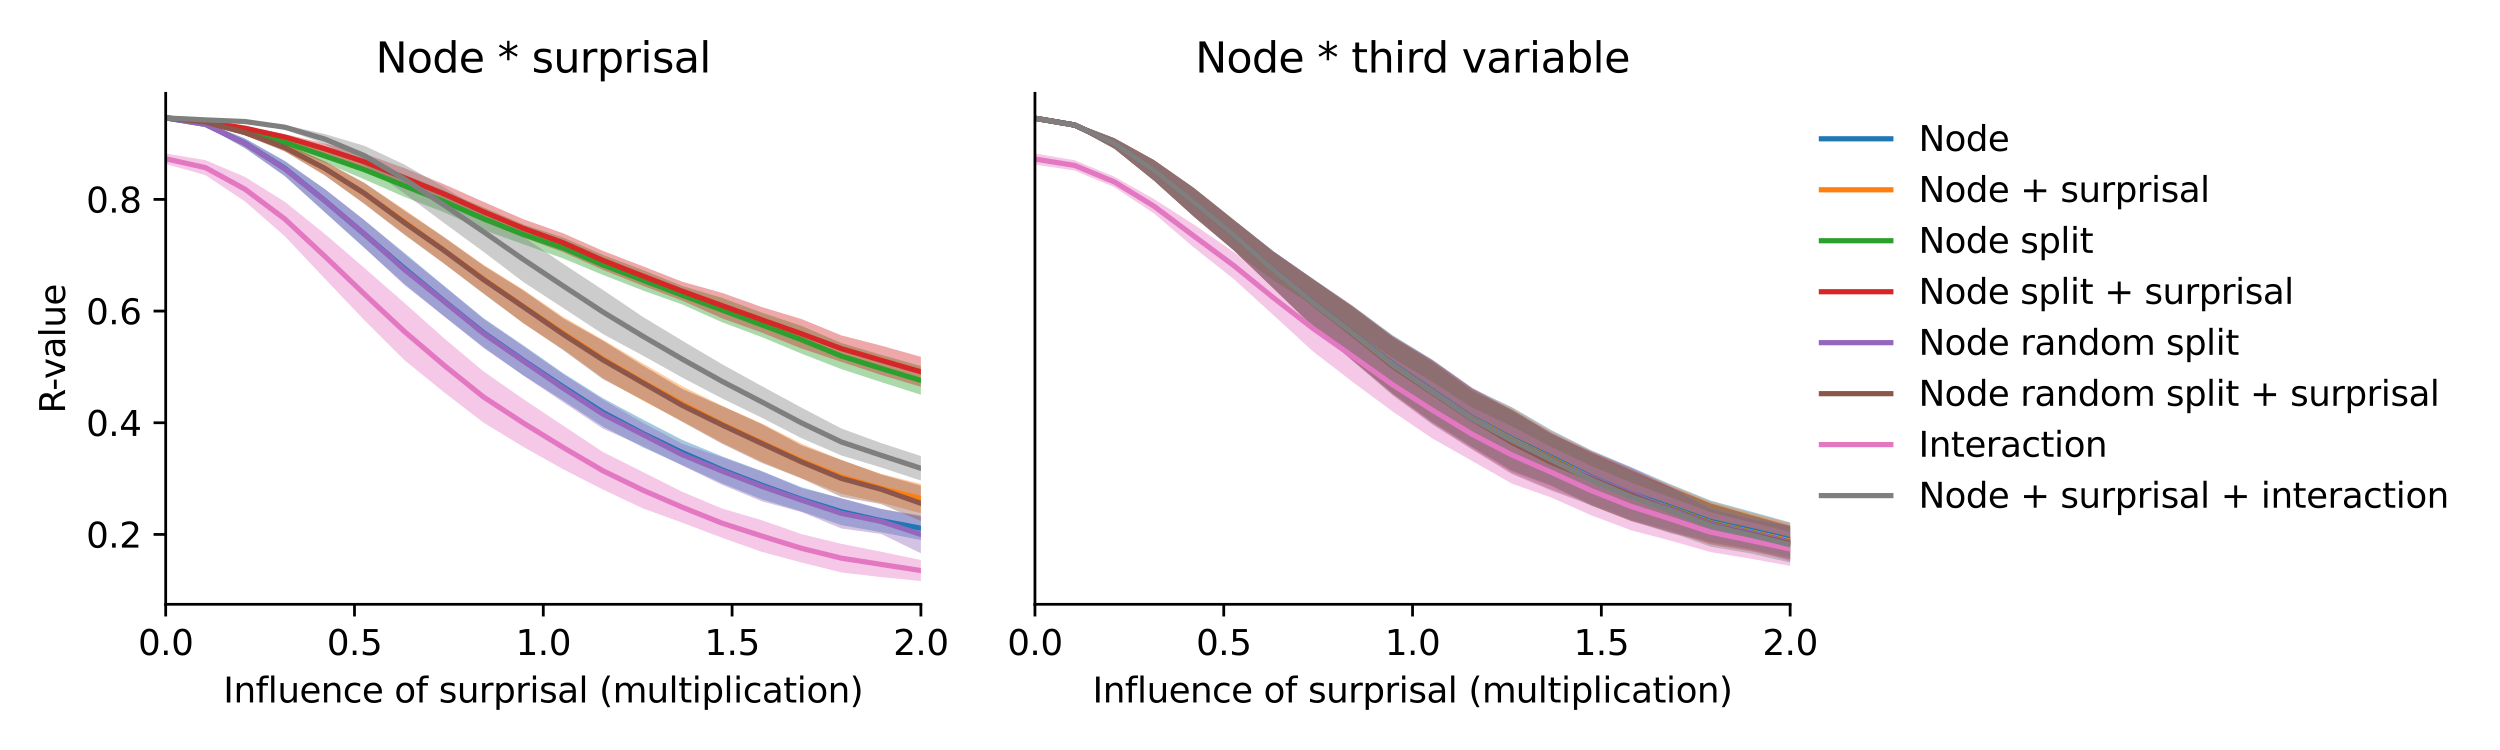 <?xml version="1.0" encoding="utf-8" standalone="no"?>
<!DOCTYPE svg PUBLIC "-//W3C//DTD SVG 1.1//EN"
  "http://www.w3.org/Graphics/SVG/1.1/DTD/svg11.dtd">
<svg xmlns:xlink="http://www.w3.org/1999/xlink" width="720pt" height="216pt" viewBox="0 0 720 216" xmlns="http://www.w3.org/2000/svg" version="1.1">
 <defs>
  <style type="text/css">*{stroke-linejoin: round; stroke-linecap: butt}</style>
 </defs>
 <g id="figure_1">
  <g id="patch_1">
   <path d="M 0 216 
L 720 216 
L 720 0 
L 0 0 
z
" style="fill: #ffffff"/>
  </g>
  <g id="axes_1">
   <g id="patch_2">
    <path d="M 47.72 174.04 
L 265.215 174.04 
L 265.215 26.88 
L 47.72 26.88 
z
" style="fill: #ffffff"/>
   </g>
   <g id="PolyCollection_1">
    <path d="M 47.72 33.569 
L 47.72 34.308 
L 59.167 36.345 
L 70.614 42.668 
L 82.061 50.699 
L 93.508 61.054 
L 104.956 71.423 
L 116.403 81.722 
L 127.85 91.022 
L 139.297 100.034 
L 150.744 108.112 
L 162.191 115.352 
L 173.638 122.841 
L 185.085 128.809 
L 196.532 133.97 
L 207.979 139.219 
L 219.427 143.806 
L 230.874 147.324 
L 242.321 151.231 
L 253.768 153.298 
L 265.215 155.535 
L 265.215 148.738 
L 265.215 148.738 
L 253.768 146.617 
L 242.321 143.536 
L 230.874 140.336 
L 219.427 135.69 
L 207.979 131.434 
L 196.532 126.725 
L 185.085 120.812 
L 173.638 114.683 
L 162.191 107.467 
L 150.744 99.472 
L 139.297 91.658 
L 127.85 82.286 
L 116.403 72.762 
L 104.956 63.451 
L 93.508 54.424 
L 82.061 46.345 
L 70.614 39.923 
L 59.167 35.299 
L 47.72 33.569 
z
" clip-path="url(#p11eafd819b)" style="fill: #1f77b4; fill-opacity: 0.4"/>
   </g>
   <g id="PolyCollection_2">
    <path d="M 47.72 33.572 
L 47.72 34.327 
L 59.167 35.64 
L 70.614 38.911 
L 82.061 43.614 
L 93.508 50.459 
L 104.956 58.722 
L 116.403 67.405 
L 127.85 75.875 
L 139.297 84.464 
L 150.744 93.174 
L 162.191 100.61 
L 173.638 108.881 
L 185.085 115.382 
L 196.532 121.341 
L 207.979 127.499 
L 219.427 133.035 
L 230.874 137.721 
L 242.321 142.223 
L 253.768 144.82 
L 265.215 147.827 
L 265.215 139.372 
L 265.215 139.372 
L 253.768 136.485 
L 242.321 132.471 
L 230.874 127.794 
L 219.427 121.984 
L 207.979 116.859 
L 196.532 111.265 
L 185.085 104.636 
L 173.638 97.855 
L 162.191 91.251 
L 150.744 83.431 
L 139.297 76.295 
L 127.85 68.219 
L 116.403 60.306 
L 104.956 52.7 
L 93.508 46.479 
L 82.061 41.317 
L 70.614 37.475 
L 59.167 34.665 
L 47.72 33.572 
z
" clip-path="url(#p11eafd819b)" style="fill: #ff7f0e; fill-opacity: 0.4"/>
   </g>
   <g id="PolyCollection_3">
    <path d="M 47.72 33.578 
L 47.72 34.317 
L 59.167 35.813 
L 70.614 38.447 
L 82.061 42.184 
L 93.508 46.828 
L 104.956 51.656 
L 116.403 56.684 
L 127.85 61.132 
L 139.297 66.247 
L 150.744 70.368 
L 162.191 74.44 
L 173.638 79.176 
L 185.085 83.638 
L 196.532 87.702 
L 207.979 92.818 
L 219.427 97.103 
L 230.874 101.869 
L 242.321 106.315 
L 253.768 110.044 
L 265.215 113.697 
L 265.215 105.427 
L 265.215 105.427 
L 253.768 102.183 
L 242.321 98.79 
L 230.874 93.866 
L 219.427 90.045 
L 207.979 85.796 
L 196.532 82.373 
L 185.085 77.741 
L 173.638 73.413 
L 162.191 68.41 
L 150.744 64.667 
L 139.297 59.756 
L 127.85 54.928 
L 116.403 50.272 
L 104.956 46.092 
L 93.508 42.984 
L 82.061 39.809 
L 70.614 37.042 
L 59.167 35.002 
L 47.72 33.578 
z
" clip-path="url(#p11eafd819b)" style="fill: #2ca02c; fill-opacity: 0.4"/>
   </g>
   <g id="PolyCollection_4">
    <path d="M 47.72 33.577 
L 47.72 34.336 
L 59.167 35.542 
L 70.614 37.424 
L 82.061 40.301 
L 93.508 44.349 
L 104.956 48.919 
L 116.403 54.03 
L 127.85 58.637 
L 139.297 63.891 
L 150.744 68.43 
L 162.191 72.62 
L 173.638 77.735 
L 185.085 82.294 
L 196.532 86.604 
L 207.979 91.692 
L 219.427 95.793 
L 230.874 100.384 
L 242.321 104.233 
L 253.768 107.988 
L 265.215 111.406 
L 265.215 102.766 
L 265.215 102.766 
L 253.768 99.541 
L 242.321 96.596 
L 230.874 91.904 
L 219.427 88.441 
L 207.979 84.357 
L 196.532 81.153 
L 185.085 76.666 
L 173.638 72.246 
L 162.191 67.2 
L 150.744 63.137 
L 139.297 58.15 
L 127.85 53.045 
L 116.403 48.393 
L 104.956 44.267 
L 93.508 41.332 
L 82.061 38.65 
L 70.614 36.426 
L 59.167 34.658 
L 47.72 33.577 
z
" clip-path="url(#p11eafd819b)" style="fill: #d62728; fill-opacity: 0.4"/>
   </g>
   <g id="PolyCollection_5">
    <path d="M 47.72 33.587 
L 47.72 34.325 
L 59.167 36.36 
L 70.614 42.716 
L 82.061 50.777 
L 93.508 61.125 
L 104.956 71.355 
L 116.403 82.047 
L 127.85 91.082 
L 139.297 100.234 
L 150.744 108.18 
L 162.191 115.832 
L 173.638 123.438 
L 185.085 128.467 
L 196.532 134.118 
L 207.979 139.646 
L 219.427 144.373 
L 230.874 147.49 
L 242.321 152.198 
L 253.768 153.787 
L 265.215 159.355 
L 265.215 148.485 
L 265.215 148.485 
L 253.768 146.548 
L 242.321 143.492 
L 230.874 140.608 
L 219.427 135.806 
L 207.979 131.706 
L 196.532 127.823 
L 185.085 121.739 
L 173.638 115.105 
L 162.191 107.77 
L 150.744 99.762 
L 139.297 91.91 
L 127.85 82.419 
L 116.403 73.124 
L 104.956 63.386 
L 93.508 54.449 
L 82.061 46.507 
L 70.614 39.938 
L 59.167 35.308 
L 47.72 33.587 
z
" clip-path="url(#p11eafd819b)" style="fill: #9467bd; fill-opacity: 0.4"/>
   </g>
   <g id="PolyCollection_6">
    <path d="M 47.72 33.592 
L 47.72 34.344 
L 59.167 35.65 
L 70.614 38.943 
L 82.061 43.657 
L 93.508 50.485 
L 104.956 58.738 
L 116.403 67.57 
L 127.85 75.916 
L 139.297 84.645 
L 150.744 93.082 
L 162.191 100.85 
L 173.638 109.21 
L 185.085 115.191 
L 196.532 121.536 
L 207.979 127.832 
L 219.427 133.344 
L 230.874 137.82 
L 242.321 143.113 
L 253.768 145.192 
L 265.215 150.059 
L 265.215 139.868 
L 265.215 139.868 
L 253.768 136.629 
L 242.321 132.476 
L 230.874 128.295 
L 219.427 122.154 
L 207.979 116.974 
L 196.532 112.022 
L 185.085 105.272 
L 173.638 98.118 
L 162.191 91.682 
L 150.744 83.679 
L 139.297 76.506 
L 127.85 68.31 
L 116.403 60.607 
L 104.956 52.673 
L 93.508 46.477 
L 82.061 41.341 
L 70.614 37.481 
L 59.167 34.681 
L 47.72 33.592 
z
" clip-path="url(#p11eafd819b)" style="fill: #8c564b; fill-opacity: 0.4"/>
   </g>
   <g id="PolyCollection_7">
    <path d="M 47.72 44.223 
L 47.72 47.225 
L 59.167 50.441 
L 70.614 58.062 
L 82.061 68.071 
L 93.508 80.207 
L 104.956 92.248 
L 116.403 103.646 
L 127.85 112.962 
L 139.297 121.745 
L 150.744 128.717 
L 162.191 135.15 
L 173.638 140.985 
L 185.085 146.39 
L 196.532 150.546 
L 207.979 154.899 
L 219.427 158.946 
L 230.874 162.023 
L 242.321 164.865 
L 253.768 166.205 
L 265.215 167.351 
L 265.215 161.285 
L 265.215 161.285 
L 253.768 158.904 
L 242.321 156.635 
L 230.874 153.847 
L 219.427 149.835 
L 207.979 146.47 
L 196.532 141.671 
L 185.085 135.906 
L 173.638 130.177 
L 162.191 122.587 
L 150.744 114.963 
L 139.297 106.995 
L 127.85 97.388 
L 116.403 87.182 
L 104.956 77.191 
L 93.508 67.338 
L 82.061 58.14 
L 70.614 50.989 
L 59.167 46.12 
L 47.72 44.223 
z
" clip-path="url(#p11eafd819b)" style="fill: #e377c2; fill-opacity: 0.4"/>
   </g>
   <g id="PolyCollection_8">
    <path d="M 47.72 33.583 
L 47.72 34.344 
L 59.167 34.953 
L 70.614 35.34 
L 82.061 37.32 
L 93.508 41.481 
L 104.956 47.67 
L 116.403 55.677 
L 127.85 64.193 
L 139.297 72.56 
L 150.744 81.244 
L 162.191 88.711 
L 173.638 96.213 
L 185.085 102.382 
L 196.532 108.773 
L 207.979 114.77 
L 219.427 120.334 
L 230.874 126.227 
L 242.321 131.181 
L 253.768 134.647 
L 265.215 138.408 
L 265.215 131.339 
L 265.215 131.339 
L 253.768 127.607 
L 242.321 123.405 
L 230.874 117.418 
L 219.427 111.217 
L 207.979 104.914 
L 196.532 98.142 
L 185.085 91.218 
L 173.638 83.492 
L 162.191 75.977 
L 150.744 68.216 
L 139.297 61.006 
L 127.85 53.892 
L 116.403 47.367 
L 104.956 41.996 
L 93.508 38.594 
L 82.061 35.981 
L 70.614 34.673 
L 59.167 34.1 
L 47.72 33.583 
z
" clip-path="url(#p11eafd819b)" style="fill: #7f7f7f; fill-opacity: 0.4"/>
   </g>
   <g id="matplotlib.axis_1">
    <g id="xtick_1">
     <g id="line2d_1">
      <defs>
       <path id="m4881171d8a" d="M 0 0 
L 0 3.5 
" style="stroke: #000000; stroke-width: 0.8"/>
      </defs>
      <g>
       <use xlink:href="#m4881171d8a" x="47.72" y="174.04" style="stroke: #000000; stroke-width: 0.8"/>
      </g>
     </g>
     <g id="text_1">
      <!-- 0.0 -->
      <g transform="translate(39.768 188.638)scale(0.1 -0.1)">
       <defs>
        <path id="DejaVuSans-30" d="M 2034 4250 
Q 1547 4250 1301 3770 
Q 1056 3291 1056 2328 
Q 1056 1369 1301 889 
Q 1547 409 2034 409 
Q 2525 409 2770 889 
Q 3016 1369 3016 2328 
Q 3016 3291 2770 3770 
Q 2525 4250 2034 4250 
z
M 2034 4750 
Q 2819 4750 3233 4129 
Q 3647 3509 3647 2328 
Q 3647 1150 3233 529 
Q 2819 -91 2034 -91 
Q 1250 -91 836 529 
Q 422 1150 422 2328 
Q 422 3509 836 4129 
Q 1250 4750 2034 4750 
z
" transform="scale(0.016)"/>
        <path id="DejaVuSans-2e" d="M 684 794 
L 1344 794 
L 1344 0 
L 684 0 
L 684 794 
z
" transform="scale(0.016)"/>
       </defs>
       <use xlink:href="#DejaVuSans-30"/>
       <use xlink:href="#DejaVuSans-2e" x="63.623"/>
       <use xlink:href="#DejaVuSans-30" x="95.41"/>
      </g>
     </g>
    </g>
    <g id="xtick_2">
     <g id="line2d_2">
      <g>
       <use xlink:href="#m4881171d8a" x="102.094" y="174.04" style="stroke: #000000; stroke-width: 0.8"/>
      </g>
     </g>
     <g id="text_2">
      <!-- 0.5 -->
      <g transform="translate(94.142 188.638)scale(0.1 -0.1)">
       <defs>
        <path id="DejaVuSans-35" d="M 691 4666 
L 3169 4666 
L 3169 4134 
L 1269 4134 
L 1269 2991 
Q 1406 3038 1543 3061 
Q 1681 3084 1819 3084 
Q 2600 3084 3056 2656 
Q 3513 2228 3513 1497 
Q 3513 744 3044 326 
Q 2575 -91 1722 -91 
Q 1428 -91 1123 -41 
Q 819 9 494 109 
L 494 744 
Q 775 591 1075 516 
Q 1375 441 1709 441 
Q 2250 441 2565 725 
Q 2881 1009 2881 1497 
Q 2881 1984 2565 2268 
Q 2250 2553 1709 2553 
Q 1456 2553 1204 2497 
Q 953 2441 691 2322 
L 691 4666 
z
" transform="scale(0.016)"/>
       </defs>
       <use xlink:href="#DejaVuSans-30"/>
       <use xlink:href="#DejaVuSans-2e" x="63.623"/>
       <use xlink:href="#DejaVuSans-35" x="95.41"/>
      </g>
     </g>
    </g>
    <g id="xtick_3">
     <g id="line2d_3">
      <g>
       <use xlink:href="#m4881171d8a" x="156.468" y="174.04" style="stroke: #000000; stroke-width: 0.8"/>
      </g>
     </g>
     <g id="text_3">
      <!-- 1.0 -->
      <g transform="translate(148.516 188.638)scale(0.1 -0.1)">
       <defs>
        <path id="DejaVuSans-31" d="M 794 531 
L 1825 531 
L 1825 4091 
L 703 3866 
L 703 4441 
L 1819 4666 
L 2450 4666 
L 2450 531 
L 3481 531 
L 3481 0 
L 794 0 
L 794 531 
z
" transform="scale(0.016)"/>
       </defs>
       <use xlink:href="#DejaVuSans-31"/>
       <use xlink:href="#DejaVuSans-2e" x="63.623"/>
       <use xlink:href="#DejaVuSans-30" x="95.41"/>
      </g>
     </g>
    </g>
    <g id="xtick_4">
     <g id="line2d_4">
      <g>
       <use xlink:href="#m4881171d8a" x="210.841" y="174.04" style="stroke: #000000; stroke-width: 0.8"/>
      </g>
     </g>
     <g id="text_4">
      <!-- 1.5 -->
      <g transform="translate(202.89 188.638)scale(0.1 -0.1)">
       <use xlink:href="#DejaVuSans-31"/>
       <use xlink:href="#DejaVuSans-2e" x="63.623"/>
       <use xlink:href="#DejaVuSans-35" x="95.41"/>
      </g>
     </g>
    </g>
    <g id="xtick_5">
     <g id="line2d_5">
      <g>
       <use xlink:href="#m4881171d8a" x="265.215" y="174.04" style="stroke: #000000; stroke-width: 0.8"/>
      </g>
     </g>
     <g id="text_5">
      <!-- 2.0 -->
      <g transform="translate(257.263 188.638)scale(0.1 -0.1)">
       <defs>
        <path id="DejaVuSans-32" d="M 1228 531 
L 3431 531 
L 3431 0 
L 469 0 
L 469 531 
Q 828 903 1448 1529 
Q 2069 2156 2228 2338 
Q 2531 2678 2651 2914 
Q 2772 3150 2772 3378 
Q 2772 3750 2511 3984 
Q 2250 4219 1831 4219 
Q 1534 4219 1204 4116 
Q 875 4013 500 3803 
L 500 4441 
Q 881 4594 1212 4672 
Q 1544 4750 1819 4750 
Q 2544 4750 2975 4387 
Q 3406 4025 3406 3419 
Q 3406 3131 3298 2873 
Q 3191 2616 2906 2266 
Q 2828 2175 2409 1742 
Q 1991 1309 1228 531 
z
" transform="scale(0.016)"/>
       </defs>
       <use xlink:href="#DejaVuSans-32"/>
       <use xlink:href="#DejaVuSans-2e" x="63.623"/>
       <use xlink:href="#DejaVuSans-30" x="95.41"/>
      </g>
     </g>
    </g>
    <g id="text_6">
     <!-- Influence of surprisal (multiplication) -->
     <g transform="translate(64.321 202.317)scale(0.1 -0.1)">
      <defs>
       <path id="DejaVuSans-49" d="M 628 4666 
L 1259 4666 
L 1259 0 
L 628 0 
L 628 4666 
z
" transform="scale(0.016)"/>
       <path id="DejaVuSans-6e" d="M 3513 2113 
L 3513 0 
L 2938 0 
L 2938 2094 
Q 2938 2591 2744 2837 
Q 2550 3084 2163 3084 
Q 1697 3084 1428 2787 
Q 1159 2491 1159 1978 
L 1159 0 
L 581 0 
L 581 3500 
L 1159 3500 
L 1159 2956 
Q 1366 3272 1645 3428 
Q 1925 3584 2291 3584 
Q 2894 3584 3203 3211 
Q 3513 2838 3513 2113 
z
" transform="scale(0.016)"/>
       <path id="DejaVuSans-66" d="M 2375 4863 
L 2375 4384 
L 1825 4384 
Q 1516 4384 1395 4259 
Q 1275 4134 1275 3809 
L 1275 3500 
L 2222 3500 
L 2222 3053 
L 1275 3053 
L 1275 0 
L 697 0 
L 697 3053 
L 147 3053 
L 147 3500 
L 697 3500 
L 697 3744 
Q 697 4328 969 4595 
Q 1241 4863 1831 4863 
L 2375 4863 
z
" transform="scale(0.016)"/>
       <path id="DejaVuSans-6c" d="M 603 4863 
L 1178 4863 
L 1178 0 
L 603 0 
L 603 4863 
z
" transform="scale(0.016)"/>
       <path id="DejaVuSans-75" d="M 544 1381 
L 544 3500 
L 1119 3500 
L 1119 1403 
Q 1119 906 1312 657 
Q 1506 409 1894 409 
Q 2359 409 2629 706 
Q 2900 1003 2900 1516 
L 2900 3500 
L 3475 3500 
L 3475 0 
L 2900 0 
L 2900 538 
Q 2691 219 2414 64 
Q 2138 -91 1772 -91 
Q 1169 -91 856 284 
Q 544 659 544 1381 
z
M 1991 3584 
L 1991 3584 
z
" transform="scale(0.016)"/>
       <path id="DejaVuSans-65" d="M 3597 1894 
L 3597 1613 
L 953 1613 
Q 991 1019 1311 708 
Q 1631 397 2203 397 
Q 2534 397 2845 478 
Q 3156 559 3463 722 
L 3463 178 
Q 3153 47 2828 -22 
Q 2503 -91 2169 -91 
Q 1331 -91 842 396 
Q 353 884 353 1716 
Q 353 2575 817 3079 
Q 1281 3584 2069 3584 
Q 2775 3584 3186 3129 
Q 3597 2675 3597 1894 
z
M 3022 2063 
Q 3016 2534 2758 2815 
Q 2500 3097 2075 3097 
Q 1594 3097 1305 2825 
Q 1016 2553 972 2059 
L 3022 2063 
z
" transform="scale(0.016)"/>
       <path id="DejaVuSans-63" d="M 3122 3366 
L 3122 2828 
Q 2878 2963 2633 3030 
Q 2388 3097 2138 3097 
Q 1578 3097 1268 2742 
Q 959 2388 959 1747 
Q 959 1106 1268 751 
Q 1578 397 2138 397 
Q 2388 397 2633 464 
Q 2878 531 3122 666 
L 3122 134 
Q 2881 22 2623 -34 
Q 2366 -91 2075 -91 
Q 1284 -91 818 406 
Q 353 903 353 1747 
Q 353 2603 823 3093 
Q 1294 3584 2113 3584 
Q 2378 3584 2631 3529 
Q 2884 3475 3122 3366 
z
" transform="scale(0.016)"/>
       <path id="DejaVuSans-20" transform="scale(0.016)"/>
       <path id="DejaVuSans-6f" d="M 1959 3097 
Q 1497 3097 1228 2736 
Q 959 2375 959 1747 
Q 959 1119 1226 758 
Q 1494 397 1959 397 
Q 2419 397 2687 759 
Q 2956 1122 2956 1747 
Q 2956 2369 2687 2733 
Q 2419 3097 1959 3097 
z
M 1959 3584 
Q 2709 3584 3137 3096 
Q 3566 2609 3566 1747 
Q 3566 888 3137 398 
Q 2709 -91 1959 -91 
Q 1206 -91 779 398 
Q 353 888 353 1747 
Q 353 2609 779 3096 
Q 1206 3584 1959 3584 
z
" transform="scale(0.016)"/>
       <path id="DejaVuSans-73" d="M 2834 3397 
L 2834 2853 
Q 2591 2978 2328 3040 
Q 2066 3103 1784 3103 
Q 1356 3103 1142 2972 
Q 928 2841 928 2578 
Q 928 2378 1081 2264 
Q 1234 2150 1697 2047 
L 1894 2003 
Q 2506 1872 2764 1633 
Q 3022 1394 3022 966 
Q 3022 478 2636 193 
Q 2250 -91 1575 -91 
Q 1294 -91 989 -36 
Q 684 19 347 128 
L 347 722 
Q 666 556 975 473 
Q 1284 391 1588 391 
Q 1994 391 2212 530 
Q 2431 669 2431 922 
Q 2431 1156 2273 1281 
Q 2116 1406 1581 1522 
L 1381 1569 
Q 847 1681 609 1914 
Q 372 2147 372 2553 
Q 372 3047 722 3315 
Q 1072 3584 1716 3584 
Q 2034 3584 2315 3537 
Q 2597 3491 2834 3397 
z
" transform="scale(0.016)"/>
       <path id="DejaVuSans-72" d="M 2631 2963 
Q 2534 3019 2420 3045 
Q 2306 3072 2169 3072 
Q 1681 3072 1420 2755 
Q 1159 2438 1159 1844 
L 1159 0 
L 581 0 
L 581 3500 
L 1159 3500 
L 1159 2956 
Q 1341 3275 1631 3429 
Q 1922 3584 2338 3584 
Q 2397 3584 2469 3576 
Q 2541 3569 2628 3553 
L 2631 2963 
z
" transform="scale(0.016)"/>
       <path id="DejaVuSans-70" d="M 1159 525 
L 1159 -1331 
L 581 -1331 
L 581 3500 
L 1159 3500 
L 1159 2969 
Q 1341 3281 1617 3432 
Q 1894 3584 2278 3584 
Q 2916 3584 3314 3078 
Q 3713 2572 3713 1747 
Q 3713 922 3314 415 
Q 2916 -91 2278 -91 
Q 1894 -91 1617 61 
Q 1341 213 1159 525 
z
M 3116 1747 
Q 3116 2381 2855 2742 
Q 2594 3103 2138 3103 
Q 1681 3103 1420 2742 
Q 1159 2381 1159 1747 
Q 1159 1113 1420 752 
Q 1681 391 2138 391 
Q 2594 391 2855 752 
Q 3116 1113 3116 1747 
z
" transform="scale(0.016)"/>
       <path id="DejaVuSans-69" d="M 603 3500 
L 1178 3500 
L 1178 0 
L 603 0 
L 603 3500 
z
M 603 4863 
L 1178 4863 
L 1178 4134 
L 603 4134 
L 603 4863 
z
" transform="scale(0.016)"/>
       <path id="DejaVuSans-61" d="M 2194 1759 
Q 1497 1759 1228 1600 
Q 959 1441 959 1056 
Q 959 750 1161 570 
Q 1363 391 1709 391 
Q 2188 391 2477 730 
Q 2766 1069 2766 1631 
L 2766 1759 
L 2194 1759 
z
M 3341 1997 
L 3341 0 
L 2766 0 
L 2766 531 
Q 2569 213 2275 61 
Q 1981 -91 1556 -91 
Q 1019 -91 701 211 
Q 384 513 384 1019 
Q 384 1609 779 1909 
Q 1175 2209 1959 2209 
L 2766 2209 
L 2766 2266 
Q 2766 2663 2505 2880 
Q 2244 3097 1772 3097 
Q 1472 3097 1187 3025 
Q 903 2953 641 2809 
L 641 3341 
Q 956 3463 1253 3523 
Q 1550 3584 1831 3584 
Q 2591 3584 2966 3190 
Q 3341 2797 3341 1997 
z
" transform="scale(0.016)"/>
       <path id="DejaVuSans-28" d="M 1984 4856 
Q 1566 4138 1362 3434 
Q 1159 2731 1159 2009 
Q 1159 1288 1364 580 
Q 1569 -128 1984 -844 
L 1484 -844 
Q 1016 -109 783 600 
Q 550 1309 550 2009 
Q 550 2706 781 3412 
Q 1013 4119 1484 4856 
L 1984 4856 
z
" transform="scale(0.016)"/>
       <path id="DejaVuSans-6d" d="M 3328 2828 
Q 3544 3216 3844 3400 
Q 4144 3584 4550 3584 
Q 5097 3584 5394 3201 
Q 5691 2819 5691 2113 
L 5691 0 
L 5113 0 
L 5113 2094 
Q 5113 2597 4934 2840 
Q 4756 3084 4391 3084 
Q 3944 3084 3684 2787 
Q 3425 2491 3425 1978 
L 3425 0 
L 2847 0 
L 2847 2094 
Q 2847 2600 2669 2842 
Q 2491 3084 2119 3084 
Q 1678 3084 1418 2786 
Q 1159 2488 1159 1978 
L 1159 0 
L 581 0 
L 581 3500 
L 1159 3500 
L 1159 2956 
Q 1356 3278 1631 3431 
Q 1906 3584 2284 3584 
Q 2666 3584 2933 3390 
Q 3200 3197 3328 2828 
z
" transform="scale(0.016)"/>
       <path id="DejaVuSans-74" d="M 1172 4494 
L 1172 3500 
L 2356 3500 
L 2356 3053 
L 1172 3053 
L 1172 1153 
Q 1172 725 1289 603 
Q 1406 481 1766 481 
L 2356 481 
L 2356 0 
L 1766 0 
Q 1100 0 847 248 
Q 594 497 594 1153 
L 594 3053 
L 172 3053 
L 172 3500 
L 594 3500 
L 594 4494 
L 1172 4494 
z
" transform="scale(0.016)"/>
       <path id="DejaVuSans-29" d="M 513 4856 
L 1013 4856 
Q 1481 4119 1714 3412 
Q 1947 2706 1947 2009 
Q 1947 1309 1714 600 
Q 1481 -109 1013 -844 
L 513 -844 
Q 928 -128 1133 580 
Q 1338 1288 1338 2009 
Q 1338 2731 1133 3434 
Q 928 4138 513 4856 
z
" transform="scale(0.016)"/>
      </defs>
      <use xlink:href="#DejaVuSans-49"/>
      <use xlink:href="#DejaVuSans-6e" x="29.492"/>
      <use xlink:href="#DejaVuSans-66" x="92.871"/>
      <use xlink:href="#DejaVuSans-6c" x="128.076"/>
      <use xlink:href="#DejaVuSans-75" x="155.859"/>
      <use xlink:href="#DejaVuSans-65" x="219.238"/>
      <use xlink:href="#DejaVuSans-6e" x="280.762"/>
      <use xlink:href="#DejaVuSans-63" x="344.141"/>
      <use xlink:href="#DejaVuSans-65" x="399.121"/>
      <use xlink:href="#DejaVuSans-20" x="460.645"/>
      <use xlink:href="#DejaVuSans-6f" x="492.432"/>
      <use xlink:href="#DejaVuSans-66" x="553.613"/>
      <use xlink:href="#DejaVuSans-20" x="588.818"/>
      <use xlink:href="#DejaVuSans-73" x="620.605"/>
      <use xlink:href="#DejaVuSans-75" x="672.705"/>
      <use xlink:href="#DejaVuSans-72" x="736.084"/>
      <use xlink:href="#DejaVuSans-70" x="777.197"/>
      <use xlink:href="#DejaVuSans-72" x="840.674"/>
      <use xlink:href="#DejaVuSans-69" x="881.787"/>
      <use xlink:href="#DejaVuSans-73" x="909.57"/>
      <use xlink:href="#DejaVuSans-61" x="961.67"/>
      <use xlink:href="#DejaVuSans-6c" x="1022.949"/>
      <use xlink:href="#DejaVuSans-20" x="1050.732"/>
      <use xlink:href="#DejaVuSans-28" x="1082.52"/>
      <use xlink:href="#DejaVuSans-6d" x="1121.533"/>
      <use xlink:href="#DejaVuSans-75" x="1218.945"/>
      <use xlink:href="#DejaVuSans-6c" x="1282.324"/>
      <use xlink:href="#DejaVuSans-74" x="1310.107"/>
      <use xlink:href="#DejaVuSans-69" x="1349.316"/>
      <use xlink:href="#DejaVuSans-70" x="1377.1"/>
      <use xlink:href="#DejaVuSans-6c" x="1440.576"/>
      <use xlink:href="#DejaVuSans-69" x="1468.359"/>
      <use xlink:href="#DejaVuSans-63" x="1496.143"/>
      <use xlink:href="#DejaVuSans-61" x="1551.123"/>
      <use xlink:href="#DejaVuSans-74" x="1612.402"/>
      <use xlink:href="#DejaVuSans-69" x="1651.611"/>
      <use xlink:href="#DejaVuSans-6f" x="1679.395"/>
      <use xlink:href="#DejaVuSans-6e" x="1740.576"/>
      <use xlink:href="#DejaVuSans-29" x="1803.955"/>
     </g>
    </g>
   </g>
   <g id="matplotlib.axis_2">
    <g id="ytick_1">
     <g id="line2d_6">
      <defs>
       <path id="ma13fe5dd71" d="M 0 0 
L -3.5 0 
" style="stroke: #000000; stroke-width: 0.8"/>
      </defs>
      <g>
       <use xlink:href="#ma13fe5dd71" x="47.72" y="153.918" style="stroke: #000000; stroke-width: 0.8"/>
      </g>
     </g>
     <g id="text_7">
      <!-- 0.2 -->
      <g transform="translate(24.817 157.717)scale(0.1 -0.1)">
       <use xlink:href="#DejaVuSans-30"/>
       <use xlink:href="#DejaVuSans-2e" x="63.623"/>
       <use xlink:href="#DejaVuSans-32" x="95.41"/>
      </g>
     </g>
    </g>
    <g id="ytick_2">
     <g id="line2d_7">
      <g>
       <use xlink:href="#ma13fe5dd71" x="47.72" y="121.755" style="stroke: #000000; stroke-width: 0.8"/>
      </g>
     </g>
     <g id="text_8">
      <!-- 0.4 -->
      <g transform="translate(24.817 125.554)scale(0.1 -0.1)">
       <defs>
        <path id="DejaVuSans-34" d="M 2419 4116 
L 825 1625 
L 2419 1625 
L 2419 4116 
z
M 2253 4666 
L 3047 4666 
L 3047 1625 
L 3713 1625 
L 3713 1100 
L 3047 1100 
L 3047 0 
L 2419 0 
L 2419 1100 
L 313 1100 
L 313 1709 
L 2253 4666 
z
" transform="scale(0.016)"/>
       </defs>
       <use xlink:href="#DejaVuSans-30"/>
       <use xlink:href="#DejaVuSans-2e" x="63.623"/>
       <use xlink:href="#DejaVuSans-34" x="95.41"/>
      </g>
     </g>
    </g>
    <g id="ytick_3">
     <g id="line2d_8">
      <g>
       <use xlink:href="#ma13fe5dd71" x="47.72" y="89.591" style="stroke: #000000; stroke-width: 0.8"/>
      </g>
     </g>
     <g id="text_9">
      <!-- 0.6 -->
      <g transform="translate(24.817 93.39)scale(0.1 -0.1)">
       <defs>
        <path id="DejaVuSans-36" d="M 2113 2584 
Q 1688 2584 1439 2293 
Q 1191 2003 1191 1497 
Q 1191 994 1439 701 
Q 1688 409 2113 409 
Q 2538 409 2786 701 
Q 3034 994 3034 1497 
Q 3034 2003 2786 2293 
Q 2538 2584 2113 2584 
z
M 3366 4563 
L 3366 3988 
Q 3128 4100 2886 4159 
Q 2644 4219 2406 4219 
Q 1781 4219 1451 3797 
Q 1122 3375 1075 2522 
Q 1259 2794 1537 2939 
Q 1816 3084 2150 3084 
Q 2853 3084 3261 2657 
Q 3669 2231 3669 1497 
Q 3669 778 3244 343 
Q 2819 -91 2113 -91 
Q 1303 -91 875 529 
Q 447 1150 447 2328 
Q 447 3434 972 4092 
Q 1497 4750 2381 4750 
Q 2619 4750 2861 4703 
Q 3103 4656 3366 4563 
z
" transform="scale(0.016)"/>
       </defs>
       <use xlink:href="#DejaVuSans-30"/>
       <use xlink:href="#DejaVuSans-2e" x="63.623"/>
       <use xlink:href="#DejaVuSans-36" x="95.41"/>
      </g>
     </g>
    </g>
    <g id="ytick_4">
     <g id="line2d_9">
      <g>
       <use xlink:href="#ma13fe5dd71" x="47.72" y="57.427" style="stroke: #000000; stroke-width: 0.8"/>
      </g>
     </g>
     <g id="text_10">
      <!-- 0.8 -->
      <g transform="translate(24.817 61.227)scale(0.1 -0.1)">
       <defs>
        <path id="DejaVuSans-38" d="M 2034 2216 
Q 1584 2216 1326 1975 
Q 1069 1734 1069 1313 
Q 1069 891 1326 650 
Q 1584 409 2034 409 
Q 2484 409 2743 651 
Q 3003 894 3003 1313 
Q 3003 1734 2745 1975 
Q 2488 2216 2034 2216 
z
M 1403 2484 
Q 997 2584 770 2862 
Q 544 3141 544 3541 
Q 544 4100 942 4425 
Q 1341 4750 2034 4750 
Q 2731 4750 3128 4425 
Q 3525 4100 3525 3541 
Q 3525 3141 3298 2862 
Q 3072 2584 2669 2484 
Q 3125 2378 3379 2068 
Q 3634 1759 3634 1313 
Q 3634 634 3220 271 
Q 2806 -91 2034 -91 
Q 1263 -91 848 271 
Q 434 634 434 1313 
Q 434 1759 690 2068 
Q 947 2378 1403 2484 
z
M 1172 3481 
Q 1172 3119 1398 2916 
Q 1625 2713 2034 2713 
Q 2441 2713 2670 2916 
Q 2900 3119 2900 3481 
Q 2900 3844 2670 4047 
Q 2441 4250 2034 4250 
Q 1625 4250 1398 4047 
Q 1172 3844 1172 3481 
z
" transform="scale(0.016)"/>
       </defs>
       <use xlink:href="#DejaVuSans-30"/>
       <use xlink:href="#DejaVuSans-2e" x="63.623"/>
       <use xlink:href="#DejaVuSans-38" x="95.41"/>
      </g>
     </g>
    </g>
    <g id="text_11">
     <!-- R-value -->
     <g transform="translate(18.737 119.065)rotate(-90)scale(0.1 -0.1)">
      <defs>
       <path id="DejaVuSans-52" d="M 2841 2188 
Q 3044 2119 3236 1894 
Q 3428 1669 3622 1275 
L 4263 0 
L 3584 0 
L 2988 1197 
Q 2756 1666 2539 1819 
Q 2322 1972 1947 1972 
L 1259 1972 
L 1259 0 
L 628 0 
L 628 4666 
L 2053 4666 
Q 2853 4666 3247 4331 
Q 3641 3997 3641 3322 
Q 3641 2881 3436 2590 
Q 3231 2300 2841 2188 
z
M 1259 4147 
L 1259 2491 
L 2053 2491 
Q 2509 2491 2742 2702 
Q 2975 2913 2975 3322 
Q 2975 3731 2742 3939 
Q 2509 4147 2053 4147 
L 1259 4147 
z
" transform="scale(0.016)"/>
       <path id="DejaVuSans-2d" d="M 313 2009 
L 1997 2009 
L 1997 1497 
L 313 1497 
L 313 2009 
z
" transform="scale(0.016)"/>
       <path id="DejaVuSans-76" d="M 191 3500 
L 800 3500 
L 1894 563 
L 2988 3500 
L 3597 3500 
L 2284 0 
L 1503 0 
L 191 3500 
z
" transform="scale(0.016)"/>
      </defs>
      <use xlink:href="#DejaVuSans-52"/>
      <use xlink:href="#DejaVuSans-2d" x="65.482"/>
      <use xlink:href="#DejaVuSans-76" x="98.941"/>
      <use xlink:href="#DejaVuSans-61" x="158.121"/>
      <use xlink:href="#DejaVuSans-6c" x="219.4"/>
      <use xlink:href="#DejaVuSans-75" x="247.184"/>
      <use xlink:href="#DejaVuSans-65" x="310.562"/>
     </g>
    </g>
   </g>
   <g id="line2d_10">
    <path d="M 47.72 33.938 
L 59.167 35.822 
L 70.614 41.295 
L 82.061 48.522 
L 93.508 57.739 
L 104.956 67.437 
L 116.403 77.242 
L 127.85 86.654 
L 139.297 95.846 
L 150.744 103.792 
L 162.191 111.41 
L 173.638 118.762 
L 185.085 124.81 
L 196.532 130.347 
L 207.979 135.326 
L 219.427 139.748 
L 230.874 143.83 
L 242.321 147.383 
L 253.768 149.957 
L 265.215 152.136 
" clip-path="url(#p11eafd819b)" style="fill: none; stroke: #1f77b4; stroke-width: 1.5; stroke-linecap: square"/>
   </g>
   <g id="line2d_11">
    <path d="M 47.72 33.95 
L 59.167 35.153 
L 70.614 38.193 
L 82.061 42.465 
L 93.508 48.469 
L 104.956 55.711 
L 116.403 63.856 
L 127.85 72.047 
L 139.297 80.379 
L 150.744 88.303 
L 162.191 95.931 
L 173.638 103.368 
L 185.085 110.009 
L 196.532 116.303 
L 207.979 122.179 
L 219.427 127.509 
L 230.874 132.758 
L 242.321 137.347 
L 253.768 140.653 
L 265.215 143.599 
" clip-path="url(#p11eafd819b)" style="fill: none; stroke: #ff7f0e; stroke-width: 1.5; stroke-linecap: square"/>
   </g>
   <g id="line2d_12">
    <path d="M 47.72 33.947 
L 59.167 35.407 
L 70.614 37.744 
L 82.061 40.996 
L 93.508 44.906 
L 104.956 48.874 
L 116.403 53.478 
L 127.85 58.03 
L 139.297 63.002 
L 150.744 67.518 
L 162.191 71.425 
L 173.638 76.295 
L 185.085 80.69 
L 196.532 85.037 
L 207.979 89.307 
L 219.427 93.574 
L 230.874 97.867 
L 242.321 102.552 
L 253.768 106.114 
L 265.215 109.562 
" clip-path="url(#p11eafd819b)" style="fill: none; stroke: #2ca02c; stroke-width: 1.5; stroke-linecap: square"/>
   </g>
   <g id="line2d_13">
    <path d="M 47.72 33.957 
L 59.167 35.1 
L 70.614 36.925 
L 82.061 39.476 
L 93.508 42.84 
L 104.956 46.593 
L 116.403 51.211 
L 127.85 55.841 
L 139.297 61.021 
L 150.744 65.783 
L 162.191 69.91 
L 173.638 74.99 
L 185.085 79.48 
L 196.532 83.879 
L 207.979 88.025 
L 219.427 92.117 
L 230.874 96.144 
L 242.321 100.414 
L 253.768 103.764 
L 265.215 107.086 
" clip-path="url(#p11eafd819b)" style="fill: none; stroke: #d62728; stroke-width: 1.5; stroke-linecap: square"/>
   </g>
   <g id="line2d_14">
    <path d="M 47.72 33.956 
L 59.167 35.834 
L 70.614 41.327 
L 82.061 48.642 
L 93.508 57.787 
L 104.956 67.37 
L 116.403 77.586 
L 127.85 86.75 
L 139.297 96.072 
L 150.744 103.971 
L 162.191 111.801 
L 173.638 119.272 
L 185.085 125.103 
L 196.532 130.97 
L 207.979 135.676 
L 219.427 140.09 
L 230.874 144.049 
L 242.321 147.845 
L 253.768 150.168 
L 265.215 153.92 
" clip-path="url(#p11eafd819b)" style="fill: none; stroke: #9467bd; stroke-width: 1.5; stroke-linecap: square"/>
   </g>
   <g id="line2d_15">
    <path d="M 47.72 33.968 
L 59.167 35.165 
L 70.614 38.212 
L 82.061 42.499 
L 93.508 48.481 
L 104.956 55.706 
L 116.403 64.089 
L 127.85 72.113 
L 139.297 80.576 
L 150.744 88.38 
L 162.191 96.266 
L 173.638 103.664 
L 185.085 110.231 
L 196.532 116.779 
L 207.979 122.403 
L 219.427 127.749 
L 230.874 133.057 
L 242.321 137.795 
L 253.768 140.91 
L 265.215 144.963 
" clip-path="url(#p11eafd819b)" style="fill: none; stroke: #8c564b; stroke-width: 1.5; stroke-linecap: square"/>
   </g>
   <g id="line2d_16">
    <path d="M 47.72 45.724 
L 59.167 48.281 
L 70.614 54.525 
L 82.061 63.105 
L 93.508 73.772 
L 104.956 84.72 
L 116.403 95.414 
L 127.85 105.175 
L 139.297 114.37 
L 150.744 121.84 
L 162.191 128.869 
L 173.638 135.581 
L 185.085 141.148 
L 196.532 146.108 
L 207.979 150.685 
L 219.427 154.391 
L 230.874 157.935 
L 242.321 160.75 
L 253.768 162.554 
L 265.215 164.318 
" clip-path="url(#p11eafd819b)" style="fill: none; stroke: #e377c2; stroke-width: 1.5; stroke-linecap: square"/>
   </g>
   <g id="line2d_17">
    <path d="M 47.72 33.964 
L 59.167 34.526 
L 70.614 35.007 
L 82.061 36.65 
L 93.508 40.038 
L 104.956 44.833 
L 116.403 51.522 
L 127.85 59.043 
L 139.297 66.783 
L 150.744 74.73 
L 162.191 82.344 
L 173.638 89.853 
L 185.085 96.8 
L 196.532 103.458 
L 207.979 109.842 
L 219.427 115.775 
L 230.874 121.823 
L 242.321 127.293 
L 253.768 131.127 
L 265.215 134.873 
" clip-path="url(#p11eafd819b)" style="fill: none; stroke: #7f7f7f; stroke-width: 1.5; stroke-linecap: square"/>
   </g>
   <g id="patch_3">
    <path d="M 47.72 174.04 
L 47.72 26.88 
" style="fill: none; stroke: #000000; stroke-width: 0.8; stroke-linejoin: miter; stroke-linecap: square"/>
   </g>
   <g id="patch_4">
    <path d="M 47.72 174.04 
L 265.215 174.04 
" style="fill: none; stroke: #000000; stroke-width: 0.8; stroke-linejoin: miter; stroke-linecap: square"/>
   </g>
   <g id="text_12">
    <!-- Node * surprisal -->
    <g transform="translate(108.186 20.88)scale(0.12 -0.12)">
     <defs>
      <path id="DejaVuSans-4e" d="M 628 4666 
L 1478 4666 
L 3547 763 
L 3547 4666 
L 4159 4666 
L 4159 0 
L 3309 0 
L 1241 3903 
L 1241 0 
L 628 0 
L 628 4666 
z
" transform="scale(0.016)"/>
      <path id="DejaVuSans-64" d="M 2906 2969 
L 2906 4863 
L 3481 4863 
L 3481 0 
L 2906 0 
L 2906 525 
Q 2725 213 2448 61 
Q 2172 -91 1784 -91 
Q 1150 -91 751 415 
Q 353 922 353 1747 
Q 353 2572 751 3078 
Q 1150 3584 1784 3584 
Q 2172 3584 2448 3432 
Q 2725 3281 2906 2969 
z
M 947 1747 
Q 947 1113 1208 752 
Q 1469 391 1925 391 
Q 2381 391 2643 752 
Q 2906 1113 2906 1747 
Q 2906 2381 2643 2742 
Q 2381 3103 1925 3103 
Q 1469 3103 1208 2742 
Q 947 2381 947 1747 
z
" transform="scale(0.016)"/>
      <path id="DejaVuSans-2a" d="M 3009 3897 
L 1888 3291 
L 3009 2681 
L 2828 2375 
L 1778 3009 
L 1778 1831 
L 1422 1831 
L 1422 3009 
L 372 2375 
L 191 2681 
L 1313 3291 
L 191 3897 
L 372 4206 
L 1422 3572 
L 1422 4750 
L 1778 4750 
L 1778 3572 
L 2828 4206 
L 3009 3897 
z
" transform="scale(0.016)"/>
     </defs>
     <use xlink:href="#DejaVuSans-4e"/>
     <use xlink:href="#DejaVuSans-6f" x="74.805"/>
     <use xlink:href="#DejaVuSans-64" x="135.986"/>
     <use xlink:href="#DejaVuSans-65" x="199.463"/>
     <use xlink:href="#DejaVuSans-20" x="260.986"/>
     <use xlink:href="#DejaVuSans-2a" x="292.773"/>
     <use xlink:href="#DejaVuSans-20" x="342.773"/>
     <use xlink:href="#DejaVuSans-73" x="374.561"/>
     <use xlink:href="#DejaVuSans-75" x="426.66"/>
     <use xlink:href="#DejaVuSans-72" x="490.039"/>
     <use xlink:href="#DejaVuSans-70" x="531.152"/>
     <use xlink:href="#DejaVuSans-72" x="594.629"/>
     <use xlink:href="#DejaVuSans-69" x="635.742"/>
     <use xlink:href="#DejaVuSans-73" x="663.525"/>
     <use xlink:href="#DejaVuSans-61" x="715.625"/>
     <use xlink:href="#DejaVuSans-6c" x="776.904"/>
    </g>
   </g>
  </g>
  <g id="axes_2">
   <g id="patch_5">
    <path d="M 298.065 174.04 
L 515.56 174.04 
L 515.56 26.88 
L 298.065 26.88 
z
" style="fill: #ffffff"/>
   </g>
   <g id="PolyCollection_9">
    <path d="M 298.065 33.649 
L 298.065 34.447 
L 309.512 36.564 
L 320.959 42.8 
L 332.406 52.055 
L 343.853 62.351 
L 355.301 71.99 
L 366.748 82.994 
L 378.195 93.867 
L 389.642 103.673 
L 401.089 113.071 
L 412.536 121.389 
L 423.983 128.633 
L 435.43 135.335 
L 446.877 139.616 
L 458.324 145.122 
L 469.772 149.719 
L 481.219 152.638 
L 492.666 156.198 
L 504.113 158.137 
L 515.56 160.35 
L 515.56 150.467 
L 515.56 150.467 
L 504.113 147.283 
L 492.666 144.165 
L 481.219 139.517 
L 469.772 134.552 
L 458.324 129.684 
L 446.877 123.929 
L 435.43 117.272 
L 423.983 111.83 
L 412.536 103.655 
L 401.089 96.542 
L 389.642 88.093 
L 378.195 80.343 
L 366.748 72.39 
L 355.301 63.321 
L 343.853 54.109 
L 332.406 46.139 
L 320.959 39.811 
L 309.512 35.431 
L 298.065 33.649 
z
" clip-path="url(#pb30ef7f50d)" style="fill: #1f77b4; fill-opacity: 0.4"/>
   </g>
   <g id="PolyCollection_10">
    <path d="M 298.065 33.655 
L 298.065 34.451 
L 309.512 36.578 
L 320.959 42.814 
L 332.406 52.072 
L 343.853 62.403 
L 355.301 72.058 
L 366.748 83.078 
L 378.195 94.031 
L 389.642 103.843 
L 401.089 113.304 
L 412.536 121.643 
L 423.983 128.812 
L 435.43 135.653 
L 446.877 139.958 
L 458.324 145.481 
L 469.772 150.03 
L 481.219 153.015 
L 492.666 156.657 
L 504.113 158.616 
L 515.56 160.924 
L 515.56 150.703 
L 515.56 150.703 
L 504.113 147.643 
L 492.666 144.456 
L 481.219 139.784 
L 469.772 135.108 
L 458.324 129.931 
L 446.877 124.306 
L 435.43 117.533 
L 423.983 112.085 
L 412.536 103.921 
L 401.089 96.789 
L 389.642 88.245 
L 378.195 80.453 
L 366.748 72.477 
L 355.301 63.345 
L 343.853 54.12 
L 332.406 46.135 
L 320.959 39.829 
L 309.512 35.441 
L 298.065 33.655 
z
" clip-path="url(#pb30ef7f50d)" style="fill: #ff7f0e; fill-opacity: 0.4"/>
   </g>
   <g id="PolyCollection_11">
    <path d="M 298.065 33.657 
L 298.065 34.452 
L 309.512 36.57 
L 320.959 42.801 
L 332.406 52.009 
L 343.853 62.352 
L 355.301 71.969 
L 366.748 82.907 
L 378.195 93.854 
L 389.642 103.658 
L 401.089 113.207 
L 412.536 121.418 
L 423.983 128.554 
L 435.43 135.436 
L 446.877 139.667 
L 458.324 145.215 
L 469.772 149.577 
L 481.219 152.597 
L 492.666 156.366 
L 504.113 158.196 
L 515.56 160.542 
L 515.56 151.64 
L 515.56 151.64 
L 504.113 148.339 
L 492.666 145.06 
L 481.219 140.357 
L 469.772 135.604 
L 458.324 130.596 
L 446.877 124.888 
L 435.43 118.127 
L 423.983 112.627 
L 412.536 104.337 
L 401.089 97.207 
L 389.642 88.487 
L 378.195 80.69 
L 366.748 72.593 
L 355.301 63.423 
L 343.853 54.257 
L 332.406 46.224 
L 320.959 39.832 
L 309.512 35.457 
L 298.065 33.657 
z
" clip-path="url(#pb30ef7f50d)" style="fill: #2ca02c; fill-opacity: 0.4"/>
   </g>
   <g id="PolyCollection_12">
    <path d="M 298.065 33.665 
L 298.065 34.461 
L 309.512 36.575 
L 320.959 42.823 
L 332.406 52.025 
L 343.853 62.357 
L 355.301 72.021 
L 366.748 82.92 
L 378.195 93.982 
L 389.642 103.81 
L 401.089 113.399 
L 412.536 121.687 
L 423.983 128.818 
L 435.43 135.78 
L 446.877 140.007 
L 458.324 145.583 
L 469.772 149.942 
L 481.219 153.067 
L 492.666 156.878 
L 504.113 158.742 
L 515.56 161.128 
L 515.56 151.382 
L 515.56 151.382 
L 504.113 148.276 
L 492.666 144.942 
L 481.219 140.253 
L 469.772 135.618 
L 458.324 130.489 
L 446.877 124.843 
L 435.43 118.02 
L 423.983 112.56 
L 412.536 104.194 
L 401.089 97.102 
L 389.642 88.333 
L 378.195 80.534 
L 366.748 72.48 
L 355.301 63.324 
L 343.853 54.226 
L 332.406 46.21 
L 320.959 39.834 
L 309.512 35.473 
L 298.065 33.665 
z
" clip-path="url(#pb30ef7f50d)" style="fill: #d62728; fill-opacity: 0.4"/>
   </g>
   <g id="PolyCollection_13">
    <path d="M 298.065 33.659 
L 298.065 34.459 
L 309.512 36.576 
L 320.959 42.819 
L 332.406 52.058 
L 343.853 62.359 
L 355.301 72.032 
L 366.748 82.964 
L 378.195 94.054 
L 389.642 103.877 
L 401.089 113.627 
L 412.536 122.024 
L 423.983 129.32 
L 435.43 136.211 
L 446.877 141.013 
L 458.324 145.162 
L 469.772 149.648 
L 481.219 153.343 
L 492.666 155.563 
L 504.113 157.686 
L 515.56 161.079 
L 515.56 151.341 
L 515.56 151.341 
L 504.113 149.111 
L 492.666 146.417 
L 481.219 140.137 
L 469.772 134.595 
L 458.324 129.997 
L 446.877 124.767 
L 435.43 118.06 
L 423.983 111.636 
L 412.536 103.561 
L 401.089 96.787 
L 389.642 88.384 
L 378.195 80.354 
L 366.748 72.388 
L 355.301 63.37 
L 343.853 54.209 
L 332.406 46.157 
L 320.959 39.839 
L 309.512 35.451 
L 298.065 33.659 
z
" clip-path="url(#pb30ef7f50d)" style="fill: #9467bd; fill-opacity: 0.4"/>
   </g>
   <g id="PolyCollection_14">
    <path d="M 298.065 33.665 
L 298.065 34.464 
L 309.512 36.591 
L 320.959 42.832 
L 332.406 52.07 
L 343.853 62.4 
L 355.301 72.098 
L 366.748 83.041 
L 378.195 94.221 
L 389.642 104.035 
L 401.089 113.87 
L 412.536 122.288 
L 423.983 129.473 
L 435.43 136.543 
L 446.877 141.325 
L 458.324 145.582 
L 469.772 149.949 
L 481.219 153.649 
L 492.666 156.003 
L 504.113 158.199 
L 515.56 161.569 
L 515.56 151.588 
L 515.56 151.588 
L 504.113 149.414 
L 492.666 146.62 
L 481.219 140.445 
L 469.772 135.104 
L 458.324 130.206 
L 446.877 125.134 
L 435.43 118.328 
L 423.983 111.88 
L 412.536 103.83 
L 401.089 97.037 
L 389.642 88.53 
L 378.195 80.473 
L 366.748 72.475 
L 355.301 63.395 
L 343.853 54.22 
L 332.406 46.151 
L 320.959 39.855 
L 309.512 35.462 
L 298.065 33.665 
z
" clip-path="url(#pb30ef7f50d)" style="fill: #8c564b; fill-opacity: 0.4"/>
   </g>
   <g id="PolyCollection_15">
    <path d="M 298.065 44.194 
L 298.065 47.413 
L 309.512 49.135 
L 320.959 53.917 
L 332.406 61.499 
L 343.853 71.293 
L 355.301 80.359 
L 366.748 90.755 
L 378.195 101.258 
L 389.642 110.071 
L 401.089 118.53 
L 412.536 126.295 
L 423.983 132.769 
L 435.43 139.295 
L 446.877 143.341 
L 458.324 148.424 
L 469.772 152.725 
L 481.219 155.74 
L 492.666 159.011 
L 504.113 160.884 
L 515.56 162.99 
L 515.56 153.183 
L 515.56 153.183 
L 504.113 150.408 
L 492.666 147.53 
L 481.219 143.278 
L 469.772 138.973 
L 458.324 134.217 
L 446.877 128.781 
L 435.43 122.762 
L 423.983 117.399 
L 412.536 109.965 
L 401.089 103.092 
L 389.642 95.267 
L 378.195 87.997 
L 366.748 80.777 
L 355.301 72.566 
L 343.853 64.685 
L 332.406 57.362 
L 320.959 50.896 
L 309.512 46.162 
L 298.065 44.194 
z
" clip-path="url(#pb30ef7f50d)" style="fill: #e377c2; fill-opacity: 0.4"/>
   </g>
   <g id="PolyCollection_16">
    <path d="M 298.065 33.669 
L 298.065 34.458 
L 309.512 36.596 
L 320.959 42.824 
L 332.406 52.045 
L 343.853 62.381 
L 355.301 72.066 
L 366.748 83.071 
L 378.195 94.113 
L 389.642 103.826 
L 401.089 113.367 
L 412.536 121.655 
L 423.983 128.685 
L 435.43 135.55 
L 446.877 139.914 
L 458.324 145.619 
L 469.772 150.127 
L 481.219 153.338 
L 492.666 157.455 
L 504.113 159.38 
L 515.56 162.034 
L 515.56 151.738 
L 515.56 151.738 
L 504.113 148.736 
L 492.666 145.426 
L 481.219 140.812 
L 469.772 136.006 
L 458.324 130.804 
L 446.877 125.044 
L 435.43 118.072 
L 423.983 112.573 
L 412.536 104.156 
L 401.089 96.933 
L 389.642 88.239 
L 378.195 80.423 
L 366.748 72.43 
L 355.301 63.291 
L 343.853 54.146 
L 332.406 46.151 
L 320.959 39.835 
L 309.512 35.448 
L 298.065 33.669 
z
" clip-path="url(#pb30ef7f50d)" style="fill: #7f7f7f; fill-opacity: 0.4"/>
   </g>
   <g id="matplotlib.axis_3">
    <g id="xtick_6">
     <g id="line2d_18">
      <g>
       <use xlink:href="#m4881171d8a" x="298.065" y="174.04" style="stroke: #000000; stroke-width: 0.8"/>
      </g>
     </g>
     <g id="text_13">
      <!-- 0.0 -->
      <g transform="translate(290.113 188.638)scale(0.1 -0.1)">
       <use xlink:href="#DejaVuSans-30"/>
       <use xlink:href="#DejaVuSans-2e" x="63.623"/>
       <use xlink:href="#DejaVuSans-30" x="95.41"/>
      </g>
     </g>
    </g>
    <g id="xtick_7">
     <g id="line2d_19">
      <g>
       <use xlink:href="#m4881171d8a" x="352.439" y="174.04" style="stroke: #000000; stroke-width: 0.8"/>
      </g>
     </g>
     <g id="text_14">
      <!-- 0.5 -->
      <g transform="translate(344.487 188.638)scale(0.1 -0.1)">
       <use xlink:href="#DejaVuSans-30"/>
       <use xlink:href="#DejaVuSans-2e" x="63.623"/>
       <use xlink:href="#DejaVuSans-35" x="95.41"/>
      </g>
     </g>
    </g>
    <g id="xtick_8">
     <g id="line2d_20">
      <g>
       <use xlink:href="#m4881171d8a" x="406.812" y="174.04" style="stroke: #000000; stroke-width: 0.8"/>
      </g>
     </g>
     <g id="text_15">
      <!-- 1.0 -->
      <g transform="translate(398.861 188.638)scale(0.1 -0.1)">
       <use xlink:href="#DejaVuSans-31"/>
       <use xlink:href="#DejaVuSans-2e" x="63.623"/>
       <use xlink:href="#DejaVuSans-30" x="95.41"/>
      </g>
     </g>
    </g>
    <g id="xtick_9">
     <g id="line2d_21">
      <g>
       <use xlink:href="#m4881171d8a" x="461.186" y="174.04" style="stroke: #000000; stroke-width: 0.8"/>
      </g>
     </g>
     <g id="text_16">
      <!-- 1.5 -->
      <g transform="translate(453.235 188.638)scale(0.1 -0.1)">
       <use xlink:href="#DejaVuSans-31"/>
       <use xlink:href="#DejaVuSans-2e" x="63.623"/>
       <use xlink:href="#DejaVuSans-35" x="95.41"/>
      </g>
     </g>
    </g>
    <g id="xtick_10">
     <g id="line2d_22">
      <g>
       <use xlink:href="#m4881171d8a" x="515.56" y="174.04" style="stroke: #000000; stroke-width: 0.8"/>
      </g>
     </g>
     <g id="text_17">
      <!-- 2.0 -->
      <g transform="translate(507.608 188.638)scale(0.1 -0.1)">
       <use xlink:href="#DejaVuSans-32"/>
       <use xlink:href="#DejaVuSans-2e" x="63.623"/>
       <use xlink:href="#DejaVuSans-30" x="95.41"/>
      </g>
     </g>
    </g>
    <g id="text_18">
     <!-- Influence of surprisal (multiplication) -->
     <g transform="translate(314.666 202.317)scale(0.1 -0.1)">
      <use xlink:href="#DejaVuSans-49"/>
      <use xlink:href="#DejaVuSans-6e" x="29.492"/>
      <use xlink:href="#DejaVuSans-66" x="92.871"/>
      <use xlink:href="#DejaVuSans-6c" x="128.076"/>
      <use xlink:href="#DejaVuSans-75" x="155.859"/>
      <use xlink:href="#DejaVuSans-65" x="219.238"/>
      <use xlink:href="#DejaVuSans-6e" x="280.762"/>
      <use xlink:href="#DejaVuSans-63" x="344.141"/>
      <use xlink:href="#DejaVuSans-65" x="399.121"/>
      <use xlink:href="#DejaVuSans-20" x="460.645"/>
      <use xlink:href="#DejaVuSans-6f" x="492.432"/>
      <use xlink:href="#DejaVuSans-66" x="553.613"/>
      <use xlink:href="#DejaVuSans-20" x="588.818"/>
      <use xlink:href="#DejaVuSans-73" x="620.605"/>
      <use xlink:href="#DejaVuSans-75" x="672.705"/>
      <use xlink:href="#DejaVuSans-72" x="736.084"/>
      <use xlink:href="#DejaVuSans-70" x="777.197"/>
      <use xlink:href="#DejaVuSans-72" x="840.674"/>
      <use xlink:href="#DejaVuSans-69" x="881.787"/>
      <use xlink:href="#DejaVuSans-73" x="909.57"/>
      <use xlink:href="#DejaVuSans-61" x="961.67"/>
      <use xlink:href="#DejaVuSans-6c" x="1022.949"/>
      <use xlink:href="#DejaVuSans-20" x="1050.732"/>
      <use xlink:href="#DejaVuSans-28" x="1082.52"/>
      <use xlink:href="#DejaVuSans-6d" x="1121.533"/>
      <use xlink:href="#DejaVuSans-75" x="1218.945"/>
      <use xlink:href="#DejaVuSans-6c" x="1282.324"/>
      <use xlink:href="#DejaVuSans-74" x="1310.107"/>
      <use xlink:href="#DejaVuSans-69" x="1349.316"/>
      <use xlink:href="#DejaVuSans-70" x="1377.1"/>
      <use xlink:href="#DejaVuSans-6c" x="1440.576"/>
      <use xlink:href="#DejaVuSans-69" x="1468.359"/>
      <use xlink:href="#DejaVuSans-63" x="1496.143"/>
      <use xlink:href="#DejaVuSans-61" x="1551.123"/>
      <use xlink:href="#DejaVuSans-74" x="1612.402"/>
      <use xlink:href="#DejaVuSans-69" x="1651.611"/>
      <use xlink:href="#DejaVuSans-6f" x="1679.395"/>
      <use xlink:href="#DejaVuSans-6e" x="1740.576"/>
      <use xlink:href="#DejaVuSans-29" x="1803.955"/>
     </g>
    </g>
   </g>
   <g id="line2d_23">
    <path d="M 298.065 34.048 
L 309.512 35.997 
L 320.959 41.306 
L 332.406 49.097 
L 343.853 58.23 
L 355.301 67.655 
L 366.748 77.692 
L 378.195 87.105 
L 389.642 95.883 
L 401.089 104.807 
L 412.536 112.522 
L 423.983 120.231 
L 435.43 126.303 
L 446.877 131.772 
L 458.324 137.403 
L 469.772 142.136 
L 481.219 146.078 
L 492.666 150.181 
L 504.113 152.71 
L 515.56 155.409 
" clip-path="url(#pb30ef7f50d)" style="fill: none; stroke: #1f77b4; stroke-width: 1.5; stroke-linecap: square"/>
   </g>
   <g id="line2d_24">
    <path d="M 298.065 34.053 
L 309.512 36.01 
L 320.959 41.321 
L 332.406 49.104 
L 343.853 58.262 
L 355.301 67.702 
L 366.748 77.777 
L 378.195 87.242 
L 389.642 96.044 
L 401.089 105.047 
L 412.536 112.782 
L 423.983 120.449 
L 435.43 126.593 
L 446.877 132.132 
L 458.324 137.706 
L 469.772 142.569 
L 481.219 146.4 
L 492.666 150.557 
L 504.113 153.13 
L 515.56 155.813 
" clip-path="url(#pb30ef7f50d)" style="fill: none; stroke: #ff7f0e; stroke-width: 1.5; stroke-linecap: square"/>
   </g>
   <g id="line2d_25">
    <path d="M 298.065 34.055 
L 309.512 36.014 
L 320.959 41.316 
L 332.406 49.117 
L 343.853 58.304 
L 355.301 67.696 
L 366.748 77.75 
L 378.195 87.272 
L 389.642 96.073 
L 401.089 105.207 
L 412.536 112.878 
L 423.983 120.59 
L 435.43 126.781 
L 446.877 132.278 
L 458.324 137.905 
L 469.772 142.591 
L 481.219 146.477 
L 492.666 150.713 
L 504.113 153.268 
L 515.56 156.091 
" clip-path="url(#pb30ef7f50d)" style="fill: none; stroke: #2ca02c; stroke-width: 1.5; stroke-linecap: square"/>
   </g>
   <g id="line2d_26">
    <path d="M 298.065 34.063 
L 309.512 36.024 
L 320.959 41.328 
L 332.406 49.118 
L 343.853 58.292 
L 355.301 67.672 
L 366.748 77.7 
L 378.195 87.258 
L 389.642 96.072 
L 401.089 105.251 
L 412.536 112.94 
L 423.983 120.689 
L 435.43 126.9 
L 446.877 132.425 
L 458.324 138.036 
L 469.772 142.78 
L 481.219 146.66 
L 492.666 150.91 
L 504.113 153.509 
L 515.56 156.255 
" clip-path="url(#pb30ef7f50d)" style="fill: none; stroke: #d62728; stroke-width: 1.5; stroke-linecap: square"/>
   </g>
   <g id="line2d_27">
    <path d="M 298.065 34.059 
L 309.512 36.013 
L 320.959 41.329 
L 332.406 49.107 
L 343.853 58.284 
L 355.301 67.701 
L 366.748 77.676 
L 378.195 87.204 
L 389.642 96.131 
L 401.089 105.207 
L 412.536 112.793 
L 423.983 120.478 
L 435.43 127.136 
L 446.877 132.89 
L 458.324 137.579 
L 469.772 142.122 
L 481.219 146.74 
L 492.666 150.99 
L 504.113 153.398 
L 515.56 156.21 
" clip-path="url(#pb30ef7f50d)" style="fill: none; stroke: #9467bd; stroke-width: 1.5; stroke-linecap: square"/>
   </g>
   <g id="line2d_28">
    <path d="M 298.065 34.064 
L 309.512 36.027 
L 320.959 41.343 
L 332.406 49.111 
L 343.853 58.31 
L 355.301 67.746 
L 366.748 77.758 
L 378.195 87.347 
L 389.642 96.282 
L 401.089 105.454 
L 412.536 113.059 
L 423.983 120.677 
L 435.43 127.436 
L 446.877 133.23 
L 458.324 137.894 
L 469.772 142.527 
L 481.219 147.047 
L 492.666 151.311 
L 504.113 153.806 
L 515.56 156.579 
" clip-path="url(#pb30ef7f50d)" style="fill: none; stroke: #8c564b; stroke-width: 1.5; stroke-linecap: square"/>
   </g>
   <g id="line2d_29">
    <path d="M 298.065 45.804 
L 309.512 47.649 
L 320.959 52.407 
L 332.406 59.43 
L 343.853 67.989 
L 355.301 76.463 
L 366.748 85.766 
L 378.195 94.627 
L 389.642 102.669 
L 401.089 110.811 
L 412.536 118.13 
L 423.983 125.084 
L 435.43 131.028 
L 446.877 136.061 
L 458.324 141.321 
L 469.772 145.849 
L 481.219 149.509 
L 492.666 153.271 
L 504.113 155.646 
L 515.56 158.086 
" clip-path="url(#pb30ef7f50d)" style="fill: none; stroke: #e377c2; stroke-width: 1.5; stroke-linecap: square"/>
   </g>
   <g id="line2d_30">
    <path d="M 298.065 34.064 
L 309.512 36.022 
L 320.959 41.329 
L 332.406 49.098 
L 343.853 58.264 
L 355.301 67.679 
L 366.748 77.75 
L 378.195 87.268 
L 389.642 96.033 
L 401.089 105.15 
L 412.536 112.906 
L 423.983 120.629 
L 435.43 126.811 
L 446.877 132.479 
L 458.324 138.212 
L 469.772 143.066 
L 481.219 147.075 
L 492.666 151.441 
L 504.113 154.058 
L 515.56 156.886 
" clip-path="url(#pb30ef7f50d)" style="fill: none; stroke: #7f7f7f; stroke-width: 1.5; stroke-linecap: square"/>
   </g>
   <g id="patch_6">
    <path d="M 298.065 174.04 
L 298.065 26.88 
" style="fill: none; stroke: #000000; stroke-width: 0.8; stroke-linejoin: miter; stroke-linecap: square"/>
   </g>
   <g id="patch_7">
    <path d="M 298.065 174.04 
L 515.56 174.04 
" style="fill: none; stroke: #000000; stroke-width: 0.8; stroke-linejoin: miter; stroke-linecap: square"/>
   </g>
   <g id="text_19">
    <!-- Node * third variable -->
    <g transform="translate(344.233 20.88)scale(0.12 -0.12)">
     <defs>
      <path id="DejaVuSans-68" d="M 3513 2113 
L 3513 0 
L 2938 0 
L 2938 2094 
Q 2938 2591 2744 2837 
Q 2550 3084 2163 3084 
Q 1697 3084 1428 2787 
Q 1159 2491 1159 1978 
L 1159 0 
L 581 0 
L 581 4863 
L 1159 4863 
L 1159 2956 
Q 1366 3272 1645 3428 
Q 1925 3584 2291 3584 
Q 2894 3584 3203 3211 
Q 3513 2838 3513 2113 
z
" transform="scale(0.016)"/>
      <path id="DejaVuSans-62" d="M 3116 1747 
Q 3116 2381 2855 2742 
Q 2594 3103 2138 3103 
Q 1681 3103 1420 2742 
Q 1159 2381 1159 1747 
Q 1159 1113 1420 752 
Q 1681 391 2138 391 
Q 2594 391 2855 752 
Q 3116 1113 3116 1747 
z
M 1159 2969 
Q 1341 3281 1617 3432 
Q 1894 3584 2278 3584 
Q 2916 3584 3314 3078 
Q 3713 2572 3713 1747 
Q 3713 922 3314 415 
Q 2916 -91 2278 -91 
Q 1894 -91 1617 61 
Q 1341 213 1159 525 
L 1159 0 
L 581 0 
L 581 4863 
L 1159 4863 
L 1159 2969 
z
" transform="scale(0.016)"/>
     </defs>
     <use xlink:href="#DejaVuSans-4e"/>
     <use xlink:href="#DejaVuSans-6f" x="74.805"/>
     <use xlink:href="#DejaVuSans-64" x="135.986"/>
     <use xlink:href="#DejaVuSans-65" x="199.463"/>
     <use xlink:href="#DejaVuSans-20" x="260.986"/>
     <use xlink:href="#DejaVuSans-2a" x="292.773"/>
     <use xlink:href="#DejaVuSans-20" x="342.773"/>
     <use xlink:href="#DejaVuSans-74" x="374.561"/>
     <use xlink:href="#DejaVuSans-68" x="413.77"/>
     <use xlink:href="#DejaVuSans-69" x="477.148"/>
     <use xlink:href="#DejaVuSans-72" x="504.932"/>
     <use xlink:href="#DejaVuSans-64" x="544.295"/>
     <use xlink:href="#DejaVuSans-20" x="607.771"/>
     <use xlink:href="#DejaVuSans-76" x="639.559"/>
     <use xlink:href="#DejaVuSans-61" x="698.738"/>
     <use xlink:href="#DejaVuSans-72" x="760.018"/>
     <use xlink:href="#DejaVuSans-69" x="801.131"/>
     <use xlink:href="#DejaVuSans-61" x="828.914"/>
     <use xlink:href="#DejaVuSans-62" x="890.193"/>
     <use xlink:href="#DejaVuSans-6c" x="953.67"/>
     <use xlink:href="#DejaVuSans-65" x="981.453"/>
    </g>
   </g>
   <g id="legend_1">
    <g id="line2d_31">
     <path d="M 524.56 39.978 
L 534.56 39.978 
L 544.56 39.978 
" style="fill: none; stroke: #1f77b4; stroke-width: 1.5; stroke-linecap: square"/>
    </g>
    <g id="text_20">
     <!-- Node -->
     <g transform="translate(552.56 43.478)scale(0.1 -0.1)">
      <use xlink:href="#DejaVuSans-4e"/>
      <use xlink:href="#DejaVuSans-6f" x="74.805"/>
      <use xlink:href="#DejaVuSans-64" x="135.986"/>
      <use xlink:href="#DejaVuSans-65" x="199.463"/>
     </g>
    </g>
    <g id="line2d_32">
     <path d="M 524.56 54.657 
L 534.56 54.657 
L 544.56 54.657 
" style="fill: none; stroke: #ff7f0e; stroke-width: 1.5; stroke-linecap: square"/>
    </g>
    <g id="text_21">
     <!-- Node + surprisal -->
     <g transform="translate(552.56 58.157)scale(0.1 -0.1)">
      <defs>
       <path id="DejaVuSans-2b" d="M 2944 4013 
L 2944 2272 
L 4684 2272 
L 4684 1741 
L 2944 1741 
L 2944 0 
L 2419 0 
L 2419 1741 
L 678 1741 
L 678 2272 
L 2419 2272 
L 2419 4013 
L 2944 4013 
z
" transform="scale(0.016)"/>
      </defs>
      <use xlink:href="#DejaVuSans-4e"/>
      <use xlink:href="#DejaVuSans-6f" x="74.805"/>
      <use xlink:href="#DejaVuSans-64" x="135.986"/>
      <use xlink:href="#DejaVuSans-65" x="199.463"/>
      <use xlink:href="#DejaVuSans-20" x="260.986"/>
      <use xlink:href="#DejaVuSans-2b" x="292.773"/>
      <use xlink:href="#DejaVuSans-20" x="376.562"/>
      <use xlink:href="#DejaVuSans-73" x="408.35"/>
      <use xlink:href="#DejaVuSans-75" x="460.449"/>
      <use xlink:href="#DejaVuSans-72" x="523.828"/>
      <use xlink:href="#DejaVuSans-70" x="564.941"/>
      <use xlink:href="#DejaVuSans-72" x="628.418"/>
      <use xlink:href="#DejaVuSans-69" x="669.531"/>
      <use xlink:href="#DejaVuSans-73" x="697.314"/>
      <use xlink:href="#DejaVuSans-61" x="749.414"/>
      <use xlink:href="#DejaVuSans-6c" x="810.693"/>
     </g>
    </g>
    <g id="line2d_33">
     <path d="M 524.56 69.335 
L 534.56 69.335 
L 544.56 69.335 
" style="fill: none; stroke: #2ca02c; stroke-width: 1.5; stroke-linecap: square"/>
    </g>
    <g id="text_22">
     <!-- Node split -->
     <g transform="translate(552.56 72.835)scale(0.1 -0.1)">
      <use xlink:href="#DejaVuSans-4e"/>
      <use xlink:href="#DejaVuSans-6f" x="74.805"/>
      <use xlink:href="#DejaVuSans-64" x="135.986"/>
      <use xlink:href="#DejaVuSans-65" x="199.463"/>
      <use xlink:href="#DejaVuSans-20" x="260.986"/>
      <use xlink:href="#DejaVuSans-73" x="292.773"/>
      <use xlink:href="#DejaVuSans-70" x="344.873"/>
      <use xlink:href="#DejaVuSans-6c" x="408.35"/>
      <use xlink:href="#DejaVuSans-69" x="436.133"/>
      <use xlink:href="#DejaVuSans-74" x="463.916"/>
     </g>
    </g>
    <g id="line2d_34">
     <path d="M 524.56 84.013 
L 534.56 84.013 
L 544.56 84.013 
" style="fill: none; stroke: #d62728; stroke-width: 1.5; stroke-linecap: square"/>
    </g>
    <g id="text_23">
     <!-- Node split + surprisal -->
     <g transform="translate(552.56 87.513)scale(0.1 -0.1)">
      <use xlink:href="#DejaVuSans-4e"/>
      <use xlink:href="#DejaVuSans-6f" x="74.805"/>
      <use xlink:href="#DejaVuSans-64" x="135.986"/>
      <use xlink:href="#DejaVuSans-65" x="199.463"/>
      <use xlink:href="#DejaVuSans-20" x="260.986"/>
      <use xlink:href="#DejaVuSans-73" x="292.773"/>
      <use xlink:href="#DejaVuSans-70" x="344.873"/>
      <use xlink:href="#DejaVuSans-6c" x="408.35"/>
      <use xlink:href="#DejaVuSans-69" x="436.133"/>
      <use xlink:href="#DejaVuSans-74" x="463.916"/>
      <use xlink:href="#DejaVuSans-20" x="503.125"/>
      <use xlink:href="#DejaVuSans-2b" x="534.912"/>
      <use xlink:href="#DejaVuSans-20" x="618.701"/>
      <use xlink:href="#DejaVuSans-73" x="650.488"/>
      <use xlink:href="#DejaVuSans-75" x="702.588"/>
      <use xlink:href="#DejaVuSans-72" x="765.967"/>
      <use xlink:href="#DejaVuSans-70" x="807.08"/>
      <use xlink:href="#DejaVuSans-72" x="870.557"/>
      <use xlink:href="#DejaVuSans-69" x="911.67"/>
      <use xlink:href="#DejaVuSans-73" x="939.453"/>
      <use xlink:href="#DejaVuSans-61" x="991.553"/>
      <use xlink:href="#DejaVuSans-6c" x="1052.832"/>
     </g>
    </g>
    <g id="line2d_35">
     <path d="M 524.56 98.691 
L 534.56 98.691 
L 544.56 98.691 
" style="fill: none; stroke: #9467bd; stroke-width: 1.5; stroke-linecap: square"/>
    </g>
    <g id="text_24">
     <!-- Node random split -->
     <g transform="translate(552.56 102.191)scale(0.1 -0.1)">
      <use xlink:href="#DejaVuSans-4e"/>
      <use xlink:href="#DejaVuSans-6f" x="74.805"/>
      <use xlink:href="#DejaVuSans-64" x="135.986"/>
      <use xlink:href="#DejaVuSans-65" x="199.463"/>
      <use xlink:href="#DejaVuSans-20" x="260.986"/>
      <use xlink:href="#DejaVuSans-72" x="292.773"/>
      <use xlink:href="#DejaVuSans-61" x="333.887"/>
      <use xlink:href="#DejaVuSans-6e" x="395.166"/>
      <use xlink:href="#DejaVuSans-64" x="458.545"/>
      <use xlink:href="#DejaVuSans-6f" x="522.021"/>
      <use xlink:href="#DejaVuSans-6d" x="583.203"/>
      <use xlink:href="#DejaVuSans-20" x="680.615"/>
      <use xlink:href="#DejaVuSans-73" x="712.402"/>
      <use xlink:href="#DejaVuSans-70" x="764.502"/>
      <use xlink:href="#DejaVuSans-6c" x="827.979"/>
      <use xlink:href="#DejaVuSans-69" x="855.762"/>
      <use xlink:href="#DejaVuSans-74" x="883.545"/>
     </g>
    </g>
    <g id="line2d_36">
     <path d="M 524.56 113.369 
L 534.56 113.369 
L 544.56 113.369 
" style="fill: none; stroke: #8c564b; stroke-width: 1.5; stroke-linecap: square"/>
    </g>
    <g id="text_25">
     <!-- Node random split + surprisal -->
     <g transform="translate(552.56 116.869)scale(0.1 -0.1)">
      <use xlink:href="#DejaVuSans-4e"/>
      <use xlink:href="#DejaVuSans-6f" x="74.805"/>
      <use xlink:href="#DejaVuSans-64" x="135.986"/>
      <use xlink:href="#DejaVuSans-65" x="199.463"/>
      <use xlink:href="#DejaVuSans-20" x="260.986"/>
      <use xlink:href="#DejaVuSans-72" x="292.773"/>
      <use xlink:href="#DejaVuSans-61" x="333.887"/>
      <use xlink:href="#DejaVuSans-6e" x="395.166"/>
      <use xlink:href="#DejaVuSans-64" x="458.545"/>
      <use xlink:href="#DejaVuSans-6f" x="522.021"/>
      <use xlink:href="#DejaVuSans-6d" x="583.203"/>
      <use xlink:href="#DejaVuSans-20" x="680.615"/>
      <use xlink:href="#DejaVuSans-73" x="712.402"/>
      <use xlink:href="#DejaVuSans-70" x="764.502"/>
      <use xlink:href="#DejaVuSans-6c" x="827.979"/>
      <use xlink:href="#DejaVuSans-69" x="855.762"/>
      <use xlink:href="#DejaVuSans-74" x="883.545"/>
      <use xlink:href="#DejaVuSans-20" x="922.754"/>
      <use xlink:href="#DejaVuSans-2b" x="954.541"/>
      <use xlink:href="#DejaVuSans-20" x="1038.33"/>
      <use xlink:href="#DejaVuSans-73" x="1070.117"/>
      <use xlink:href="#DejaVuSans-75" x="1122.217"/>
      <use xlink:href="#DejaVuSans-72" x="1185.596"/>
      <use xlink:href="#DejaVuSans-70" x="1226.709"/>
      <use xlink:href="#DejaVuSans-72" x="1290.186"/>
      <use xlink:href="#DejaVuSans-69" x="1331.299"/>
      <use xlink:href="#DejaVuSans-73" x="1359.082"/>
      <use xlink:href="#DejaVuSans-61" x="1411.182"/>
      <use xlink:href="#DejaVuSans-6c" x="1472.461"/>
     </g>
    </g>
    <g id="line2d_37">
     <path d="M 524.56 128.047 
L 534.56 128.047 
L 544.56 128.047 
" style="fill: none; stroke: #e377c2; stroke-width: 1.5; stroke-linecap: square"/>
    </g>
    <g id="text_26">
     <!-- Interaction -->
     <g transform="translate(552.56 131.547)scale(0.1 -0.1)">
      <use xlink:href="#DejaVuSans-49"/>
      <use xlink:href="#DejaVuSans-6e" x="29.492"/>
      <use xlink:href="#DejaVuSans-74" x="92.871"/>
      <use xlink:href="#DejaVuSans-65" x="132.08"/>
      <use xlink:href="#DejaVuSans-72" x="193.604"/>
      <use xlink:href="#DejaVuSans-61" x="234.717"/>
      <use xlink:href="#DejaVuSans-63" x="295.996"/>
      <use xlink:href="#DejaVuSans-74" x="350.977"/>
      <use xlink:href="#DejaVuSans-69" x="390.186"/>
      <use xlink:href="#DejaVuSans-6f" x="417.969"/>
      <use xlink:href="#DejaVuSans-6e" x="479.15"/>
     </g>
    </g>
    <g id="line2d_38">
     <path d="M 524.56 142.725 
L 534.56 142.725 
L 544.56 142.725 
" style="fill: none; stroke: #7f7f7f; stroke-width: 1.5; stroke-linecap: square"/>
    </g>
    <g id="text_27">
     <!-- Node + surprisal + interaction -->
     <g transform="translate(552.56 146.225)scale(0.1 -0.1)">
      <use xlink:href="#DejaVuSans-4e"/>
      <use xlink:href="#DejaVuSans-6f" x="74.805"/>
      <use xlink:href="#DejaVuSans-64" x="135.986"/>
      <use xlink:href="#DejaVuSans-65" x="199.463"/>
      <use xlink:href="#DejaVuSans-20" x="260.986"/>
      <use xlink:href="#DejaVuSans-2b" x="292.773"/>
      <use xlink:href="#DejaVuSans-20" x="376.562"/>
      <use xlink:href="#DejaVuSans-73" x="408.35"/>
      <use xlink:href="#DejaVuSans-75" x="460.449"/>
      <use xlink:href="#DejaVuSans-72" x="523.828"/>
      <use xlink:href="#DejaVuSans-70" x="564.941"/>
      <use xlink:href="#DejaVuSans-72" x="628.418"/>
      <use xlink:href="#DejaVuSans-69" x="669.531"/>
      <use xlink:href="#DejaVuSans-73" x="697.314"/>
      <use xlink:href="#DejaVuSans-61" x="749.414"/>
      <use xlink:href="#DejaVuSans-6c" x="810.693"/>
      <use xlink:href="#DejaVuSans-20" x="838.477"/>
      <use xlink:href="#DejaVuSans-2b" x="870.264"/>
      <use xlink:href="#DejaVuSans-20" x="954.053"/>
      <use xlink:href="#DejaVuSans-69" x="985.84"/>
      <use xlink:href="#DejaVuSans-6e" x="1013.623"/>
      <use xlink:href="#DejaVuSans-74" x="1077.002"/>
      <use xlink:href="#DejaVuSans-65" x="1116.211"/>
      <use xlink:href="#DejaVuSans-72" x="1177.734"/>
      <use xlink:href="#DejaVuSans-61" x="1218.848"/>
      <use xlink:href="#DejaVuSans-63" x="1280.127"/>
      <use xlink:href="#DejaVuSans-74" x="1335.107"/>
      <use xlink:href="#DejaVuSans-69" x="1374.316"/>
      <use xlink:href="#DejaVuSans-6f" x="1402.1"/>
      <use xlink:href="#DejaVuSans-6e" x="1463.281"/>
     </g>
    </g>
   </g>
  </g>
 </g>
 <defs>
  <clipPath id="p11eafd819b">
   <rect x="47.72" y="26.88" width="217.495" height="147.16"/>
  </clipPath>
  <clipPath id="pb30ef7f50d">
   <rect x="298.065" y="26.88" width="217.495" height="147.16"/>
  </clipPath>
 </defs>
</svg>
